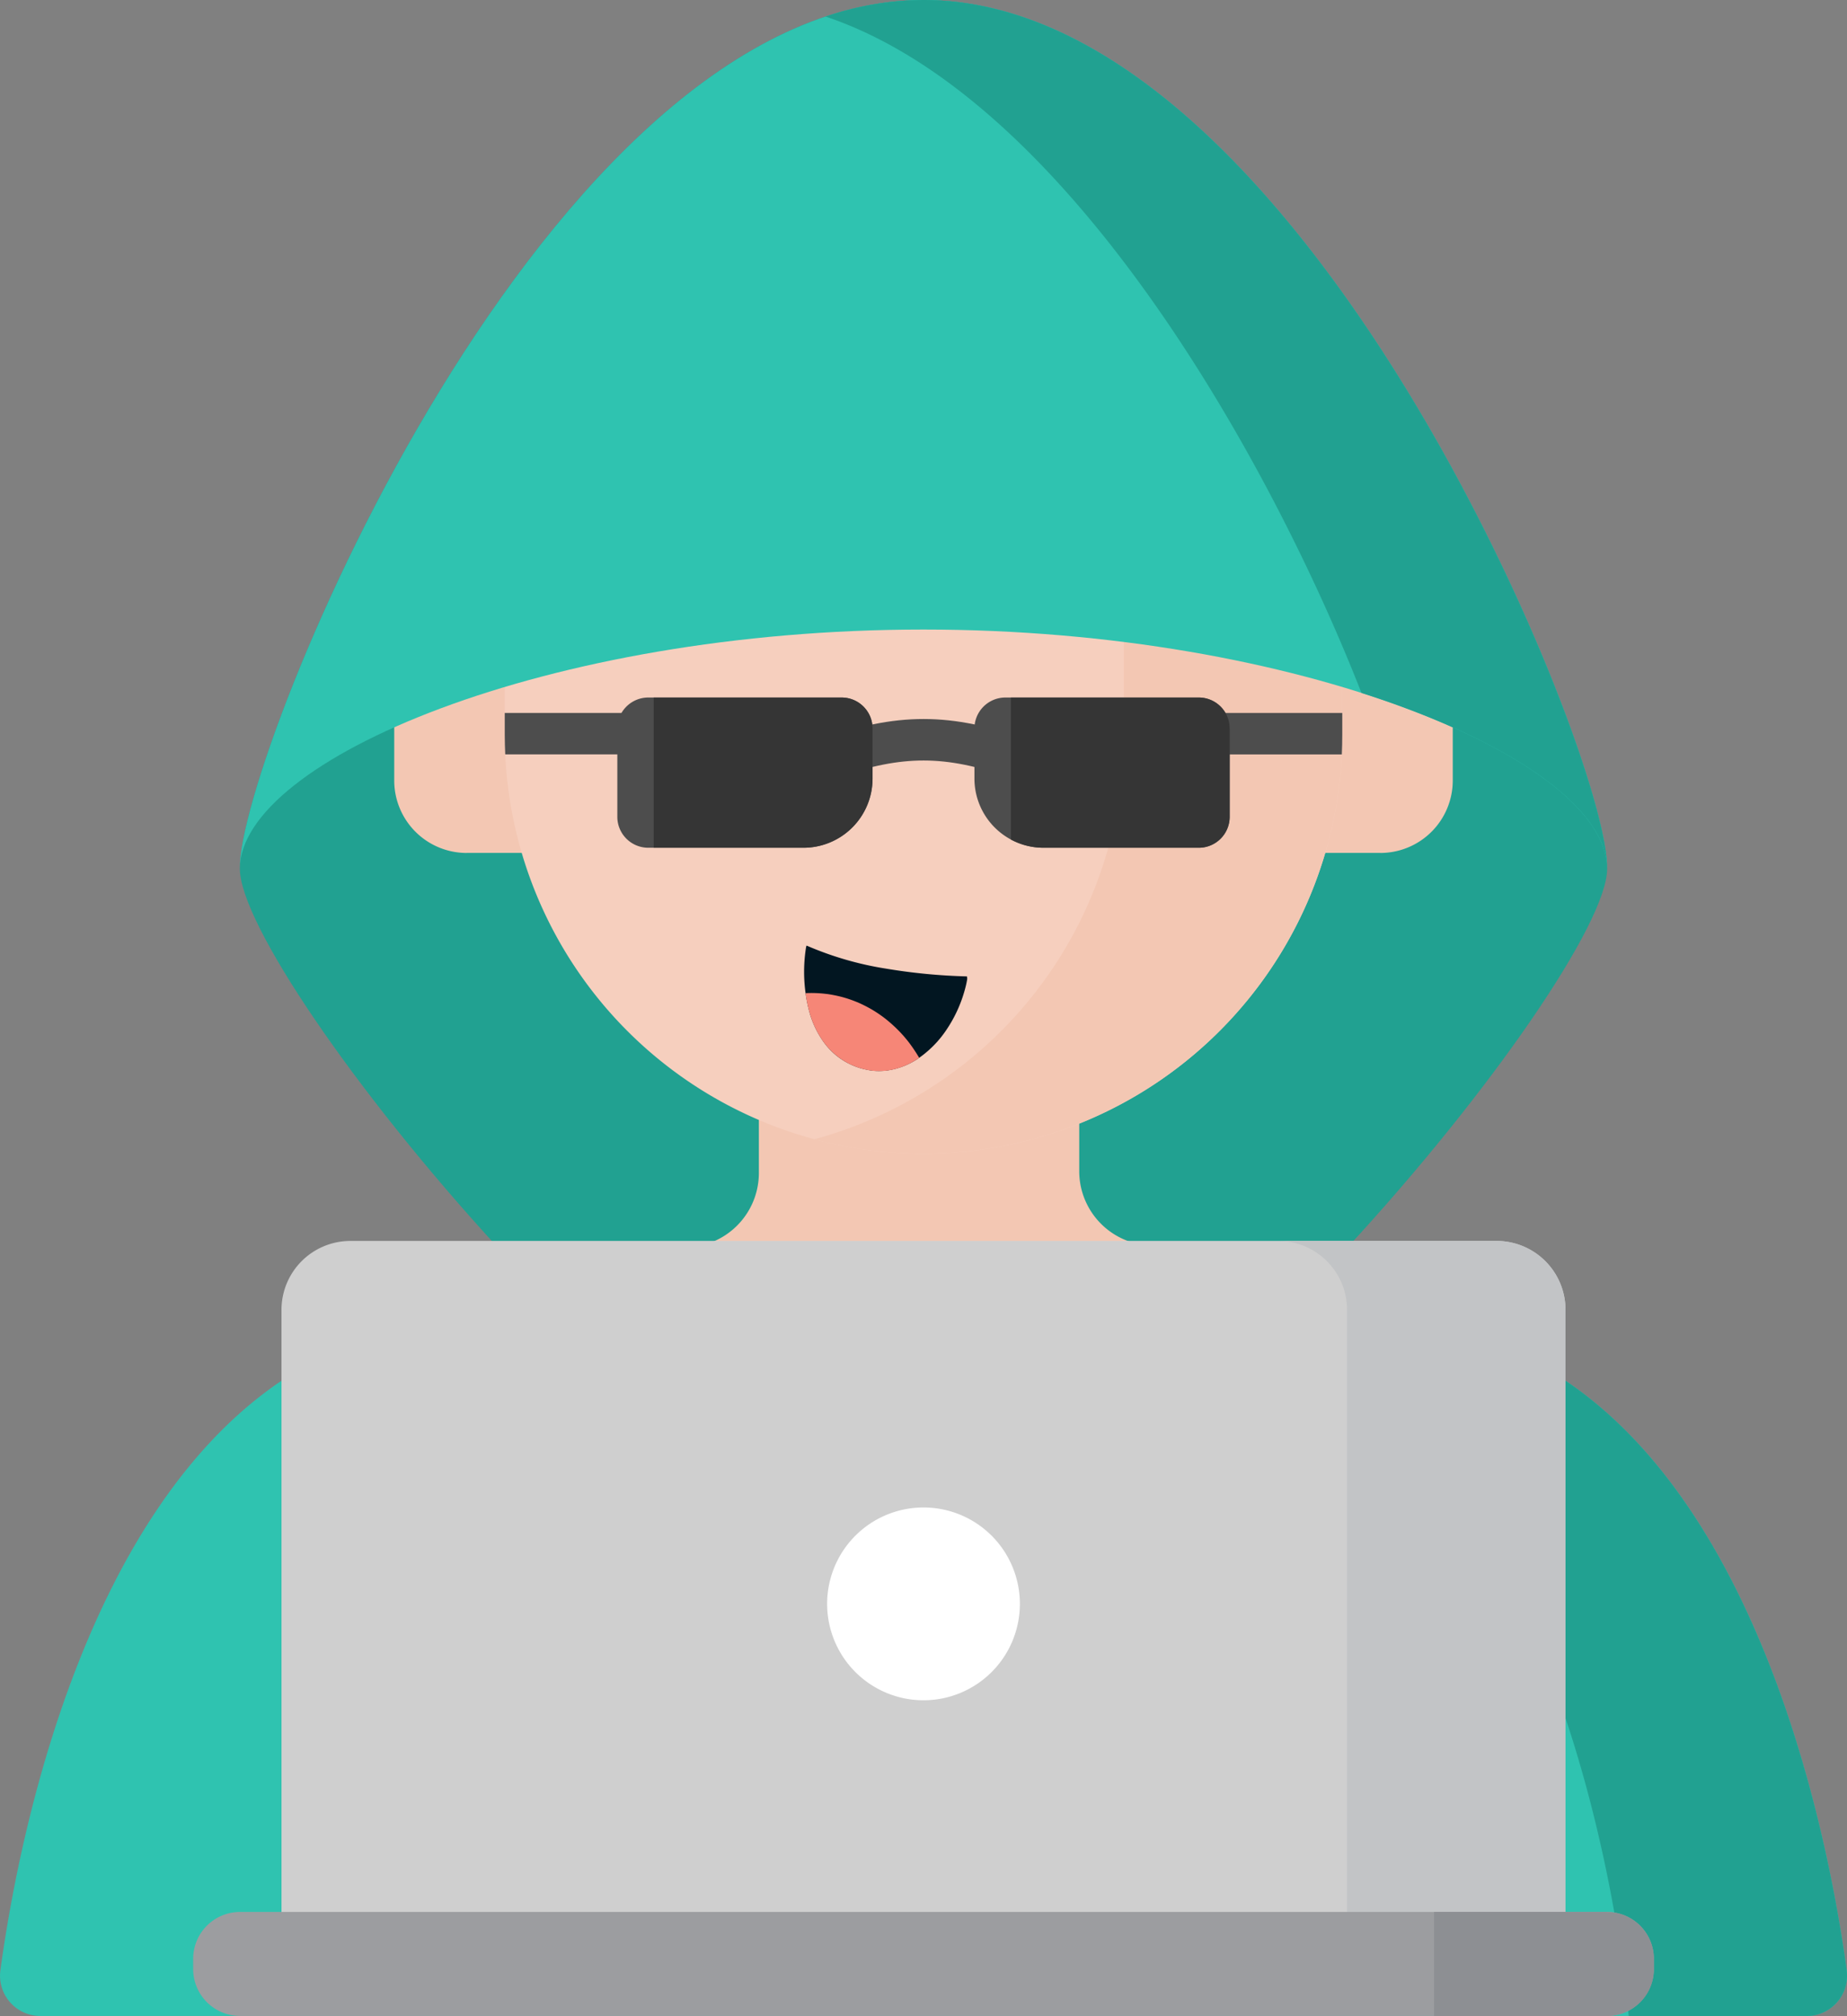 <svg id="Grupo_715885" data-name="Grupo 715885" xmlns="http://www.w3.org/2000/svg" xmlns:xlink="http://www.w3.org/1999/xlink" width="216.563" height="236.313" viewBox="0 0 216.563 236.313">
  <rect x="0" y="0" width="216.563" height="236.313" fill="#808080" stroke="none"/>
  <defs>
    <clipPath id="clip-path">
      <rect id="Rectángulo_37584" data-name="Rectángulo 37584" width="216.563" height="236.313" fill="none"/>
    </clipPath>
  </defs>
  <g id="Grupo_112132" data-name="Grupo 112132" clip-path="url(#clip-path)">
    <path id="Trazado_169568" data-name="Trazado 169568" d="M171.439,101.776l0-.063C171.441,88.095,135.555,0,91.284,0S11.127,88.095,11.127,101.713l.005.063-.005.063c0,12.686,54.047,79.363,80.157,79.363,25.551,0,80.157-66.678,80.157-79.363l0-.066Z" transform="translate(16.997 0.002)" fill="#21a191"/>
    <path id="Trazado_169569" data-name="Trazado 169569" d="M69.531,55.51h-9.1v-26.4h9.1a8.494,8.494,0,0,1,8.5,8.493v9.413a8.494,8.494,0,0,1-8.5,8.5" transform="translate(92.307 44.467)" fill="#f3c7b3"/>
    <path id="Trazado_169570" data-name="Trazado 169570" d="M26.785,55.51h9.1v-26.4h-9.1a8.494,8.494,0,0,0-8.5,8.493v9.413a8.494,8.494,0,0,0,8.5,8.5" transform="translate(27.939 44.467)" fill="#f3c7b3"/>
    <path id="Trazado_169571" data-name="Trazado 169571" d="M92.591,69.022l-5.745-1.155a8.725,8.725,0,0,1-7.006-8.553V51.041H42.277v8.483a8.72,8.72,0,0,1-7.006,8.553l-4.7.945v31.585H92.591Z" transform="translate(46.701 77.97)" fill="#f3c7b3"/>
    <path id="Trazado_169572" data-name="Trazado 169572" d="M72.515,121.194h0a49.1,49.1,0,0,1-49.1-49.1v-13.8a49.1,49.1,0,1,1,98.2,0v13.8a49.1,49.1,0,0,1-49.1,49.1" transform="translate(35.767 14.042)" fill="#f6cfbe"/>
    <path id="Trazado_169573" data-name="Trazado 169573" d="M50.58,9.193h0a49.188,49.188,0,0,0-12.807,1.691,49.121,49.121,0,0,1,36.294,47.41v13.8A49.123,49.123,0,0,1,37.773,119.5a49.129,49.129,0,0,0,61.908-47.41v-13.8a49.1,49.1,0,0,0-49.1-49.1" transform="translate(57.701 14.044)" fill="#f3c7b3"/>
    <path id="Trazado_169574" data-name="Trazado 169574" d="M91.284,73.793c44.2,0,80.036,15.315,80.155,27.985l0-.066C171.441,88.1,135.555,0,91.284,0S11.127,88.1,11.127,101.712l0,.066c.119-12.671,35.957-27.985,80.155-27.985" transform="translate(16.997 0.001)" fill="#2fc3b0"/>
    <path id="Trazado_169575" data-name="Trazado 169575" d="M49.778,0A36.013,36.013,0,0,0,38.3,1.941c28.589,9.569,52.308,52.4,62.831,79.283,17.552,5.6,28.739,13.487,28.8,20.554l0-.066C129.935,88.1,94.049,0,49.778,0" transform="translate(58.503 0.001)" fill="#21a191"/>
    <path id="Trazado_169576" data-name="Trazado 169576" d="M216.519,142c-2.136-15.7-10.81-61.215-40.611-73.173l-33.991-10.6H74.644l-33.988,10.6C10.855,80.786,2.178,126.3.045,142a4.726,4.726,0,0,0,4.689,5.358h207.1A4.728,4.728,0,0,0,216.519,142" transform="translate(0.001 88.952)" fill="#2fc3b0"/>
    <path id="Trazado_169577" data-name="Trazado 169577" d="M146.566,142c-2.136-15.7-10.81-61.215-40.611-73.173L71.965,58.23H45.794l33.991,10.6c36.187,14.521,41.225,78.532,41.225,78.532h20.868A4.728,4.728,0,0,0,146.566,142" transform="translate(69.954 88.952)" fill="#21a191"/>
    <path id="Trazado_169578" data-name="Trazado 169578" d="M155.533,57.55H21.134a8.076,8.076,0,0,0-8.076,8.076v76.586h150.55V65.626a8.076,8.076,0,0,0-8.076-8.076" transform="translate(19.947 87.913)" fill="#cfcfcf"/>
    <path id="Trazado_169579" data-name="Trazado 169579" d="M84.909,57.55H59.292a8.078,8.078,0,0,1,8.078,8.076v76.586H92.985V65.626a8.076,8.076,0,0,0-8.076-8.076" transform="translate(90.573 87.913)" fill="#c2c4c6"/>
    <path id="Trazado_169580" data-name="Trazado 169580" d="M174.73,88.668H14.462a5.5,5.5,0,0,0-5.5,5.5v1.19a5.5,5.5,0,0,0,5.5,5.5H174.73a5.5,5.5,0,0,0,5.5-5.5v-1.19a5.5,5.5,0,0,0-5.5-5.5" transform="translate(13.686 135.448)" fill="#9c9da0"/>
    <path id="Trazado_169581" data-name="Trazado 169581" d="M86.8,88.668H66.524v12.2H86.8a5.5,5.5,0,0,0,5.5-5.5v-1.19a5.5,5.5,0,0,0-5.5-5.5" transform="translate(101.621 135.448)" fill="#8d8f93"/>
    <path id="Trazado_169582" data-name="Trazado 169582" d="M49.67,69.91a11.3,11.3,0,1,1-11.3,11.3,11.3,11.3,0,0,1,11.3-11.3" transform="translate(58.612 106.794)" fill="#fff"/>
    <path id="Trazado_169583" data-name="Trazado 169583" d="M62.463,35.825c-8.882-3.293-15.507-3.319-24.462,0,.639,1.3.958,1.959,1.6,3.263.182.369.382.725.591,1.077,7.633-2.619,12.509-2.611,20.135.025.854-1.747,1.284-2.619,2.138-4.365" transform="translate(58.05 50.938)" fill="#4d4d4d"/>
    <path id="Trazado_169584" data-name="Trazado 169584" d="M72.466,35.63V33.062H55.589V36.7c0,.409.023.819.056,1.226H72.413c.033-.761.053-1.524.053-2.292" transform="translate(84.917 50.506)" fill="#4d4d4d"/>
    <path id="Trazado_169585" data-name="Trazado 169585" d="M23.414,33.062V35.63c0,.768.025,1.532.058,2.292H40.291V33.062Z" transform="translate(35.767 50.506)" fill="#4d4d4d"/>
    <path id="Trazado_169586" data-name="Trazado 169586" d="M50.453,49.958H32.264a3.629,3.629,0,0,1-3.627-3.627V35.975a3.629,3.629,0,0,1,3.627-3.627h22.67a3.629,3.629,0,0,1,3.63,3.627v5.872a8.112,8.112,0,0,1-8.111,8.111" transform="translate(43.745 49.415)" fill="#4d4d4d"/>
    <path id="Trazado_169587" data-name="Trazado 169587" d="M53.314,49.958H71.5a3.629,3.629,0,0,0,3.627-3.627V35.975A3.629,3.629,0,0,0,71.5,32.348H48.833a3.629,3.629,0,0,0-3.63,3.627v5.872a8.112,8.112,0,0,0,8.111,8.111" transform="translate(69.051 49.415)" fill="#4d4d4d"/>
    <path id="Trazado_169588" data-name="Trazado 169588" d="M68.918,32.348H46.895V48.995a8.07,8.07,0,0,0,3.834.963H68.918a3.626,3.626,0,0,0,3.627-3.627V35.975a3.627,3.627,0,0,0-3.627-3.627" transform="translate(71.636 49.415)" fill="#353535"/>
    <path id="Trazado_169589" data-name="Trazado 169589" d="M52.357,32.348H30.324v17.61H47.876a8.108,8.108,0,0,0,8.108-8.111V35.975a3.627,3.627,0,0,0-3.627-3.627" transform="translate(46.322 49.415)" fill="#353535"/>
    <g id="Grupo_710368" data-name="Grupo 710368" transform="translate(94.281 110.839)">
      <path id="Trazado_242574" data-name="Trazado 242574" d="M205.6,118.655l-.006,0,0,0-.051.173a18.139,18.139,0,0,0,.408,7.687,11.106,11.106,0,0,0,1.652,3.446,8.107,8.107,0,0,0,5.009,3.238,6.633,6.633,0,0,0,1.463.158c.3,0,.594-.019.89-.048A8.661,8.661,0,0,0,219,131.669a12.54,12.54,0,0,0,3.082-3.265,15.794,15.794,0,0,0,2.038-4.449,11.894,11.894,0,0,0,.3-1.286.935.935,0,0,0-.023-.4,67.681,67.681,0,0,1-9.472-.909,38.364,38.364,0,0,1-9.316-2.7l-.012,0" transform="translate(-205.308 -118.655)" fill="#021621"/>
      <path id="Trazado_242576" data-name="Trazado 242576" d="M206.141,122.451q-.36,0-.72.018a16.732,16.732,0,0,0,.474,2.294,11.1,11.1,0,0,0,1.652,3.443,8.341,8.341,0,0,0,2.927,2.516,8.186,8.186,0,0,0,2.084.726,6.624,6.624,0,0,0,1.462.157c.3,0,.6-.019.891-.047a8.517,8.517,0,0,0,3.838-1.51l-.067-.114a18.756,18.756,0,0,0-1.128-1.674,15.468,15.468,0,0,0-1.291-1.475,17.2,17.2,0,0,0-1.485-1.324,15.171,15.171,0,0,0-1.585-1.077,16.168,16.168,0,0,0-1.775-.887l.053.028a14.031,14.031,0,0,0-1.708-.588,15.568,15.568,0,0,0-1.818-.37l.08.015a13.994,13.994,0,0,0-1.8-.129Zm5.329,1.073.019,0-.019,0" transform="translate(-205.254 -116.892)" fill="#f68677"/>
    </g>
  </g>
</svg>
